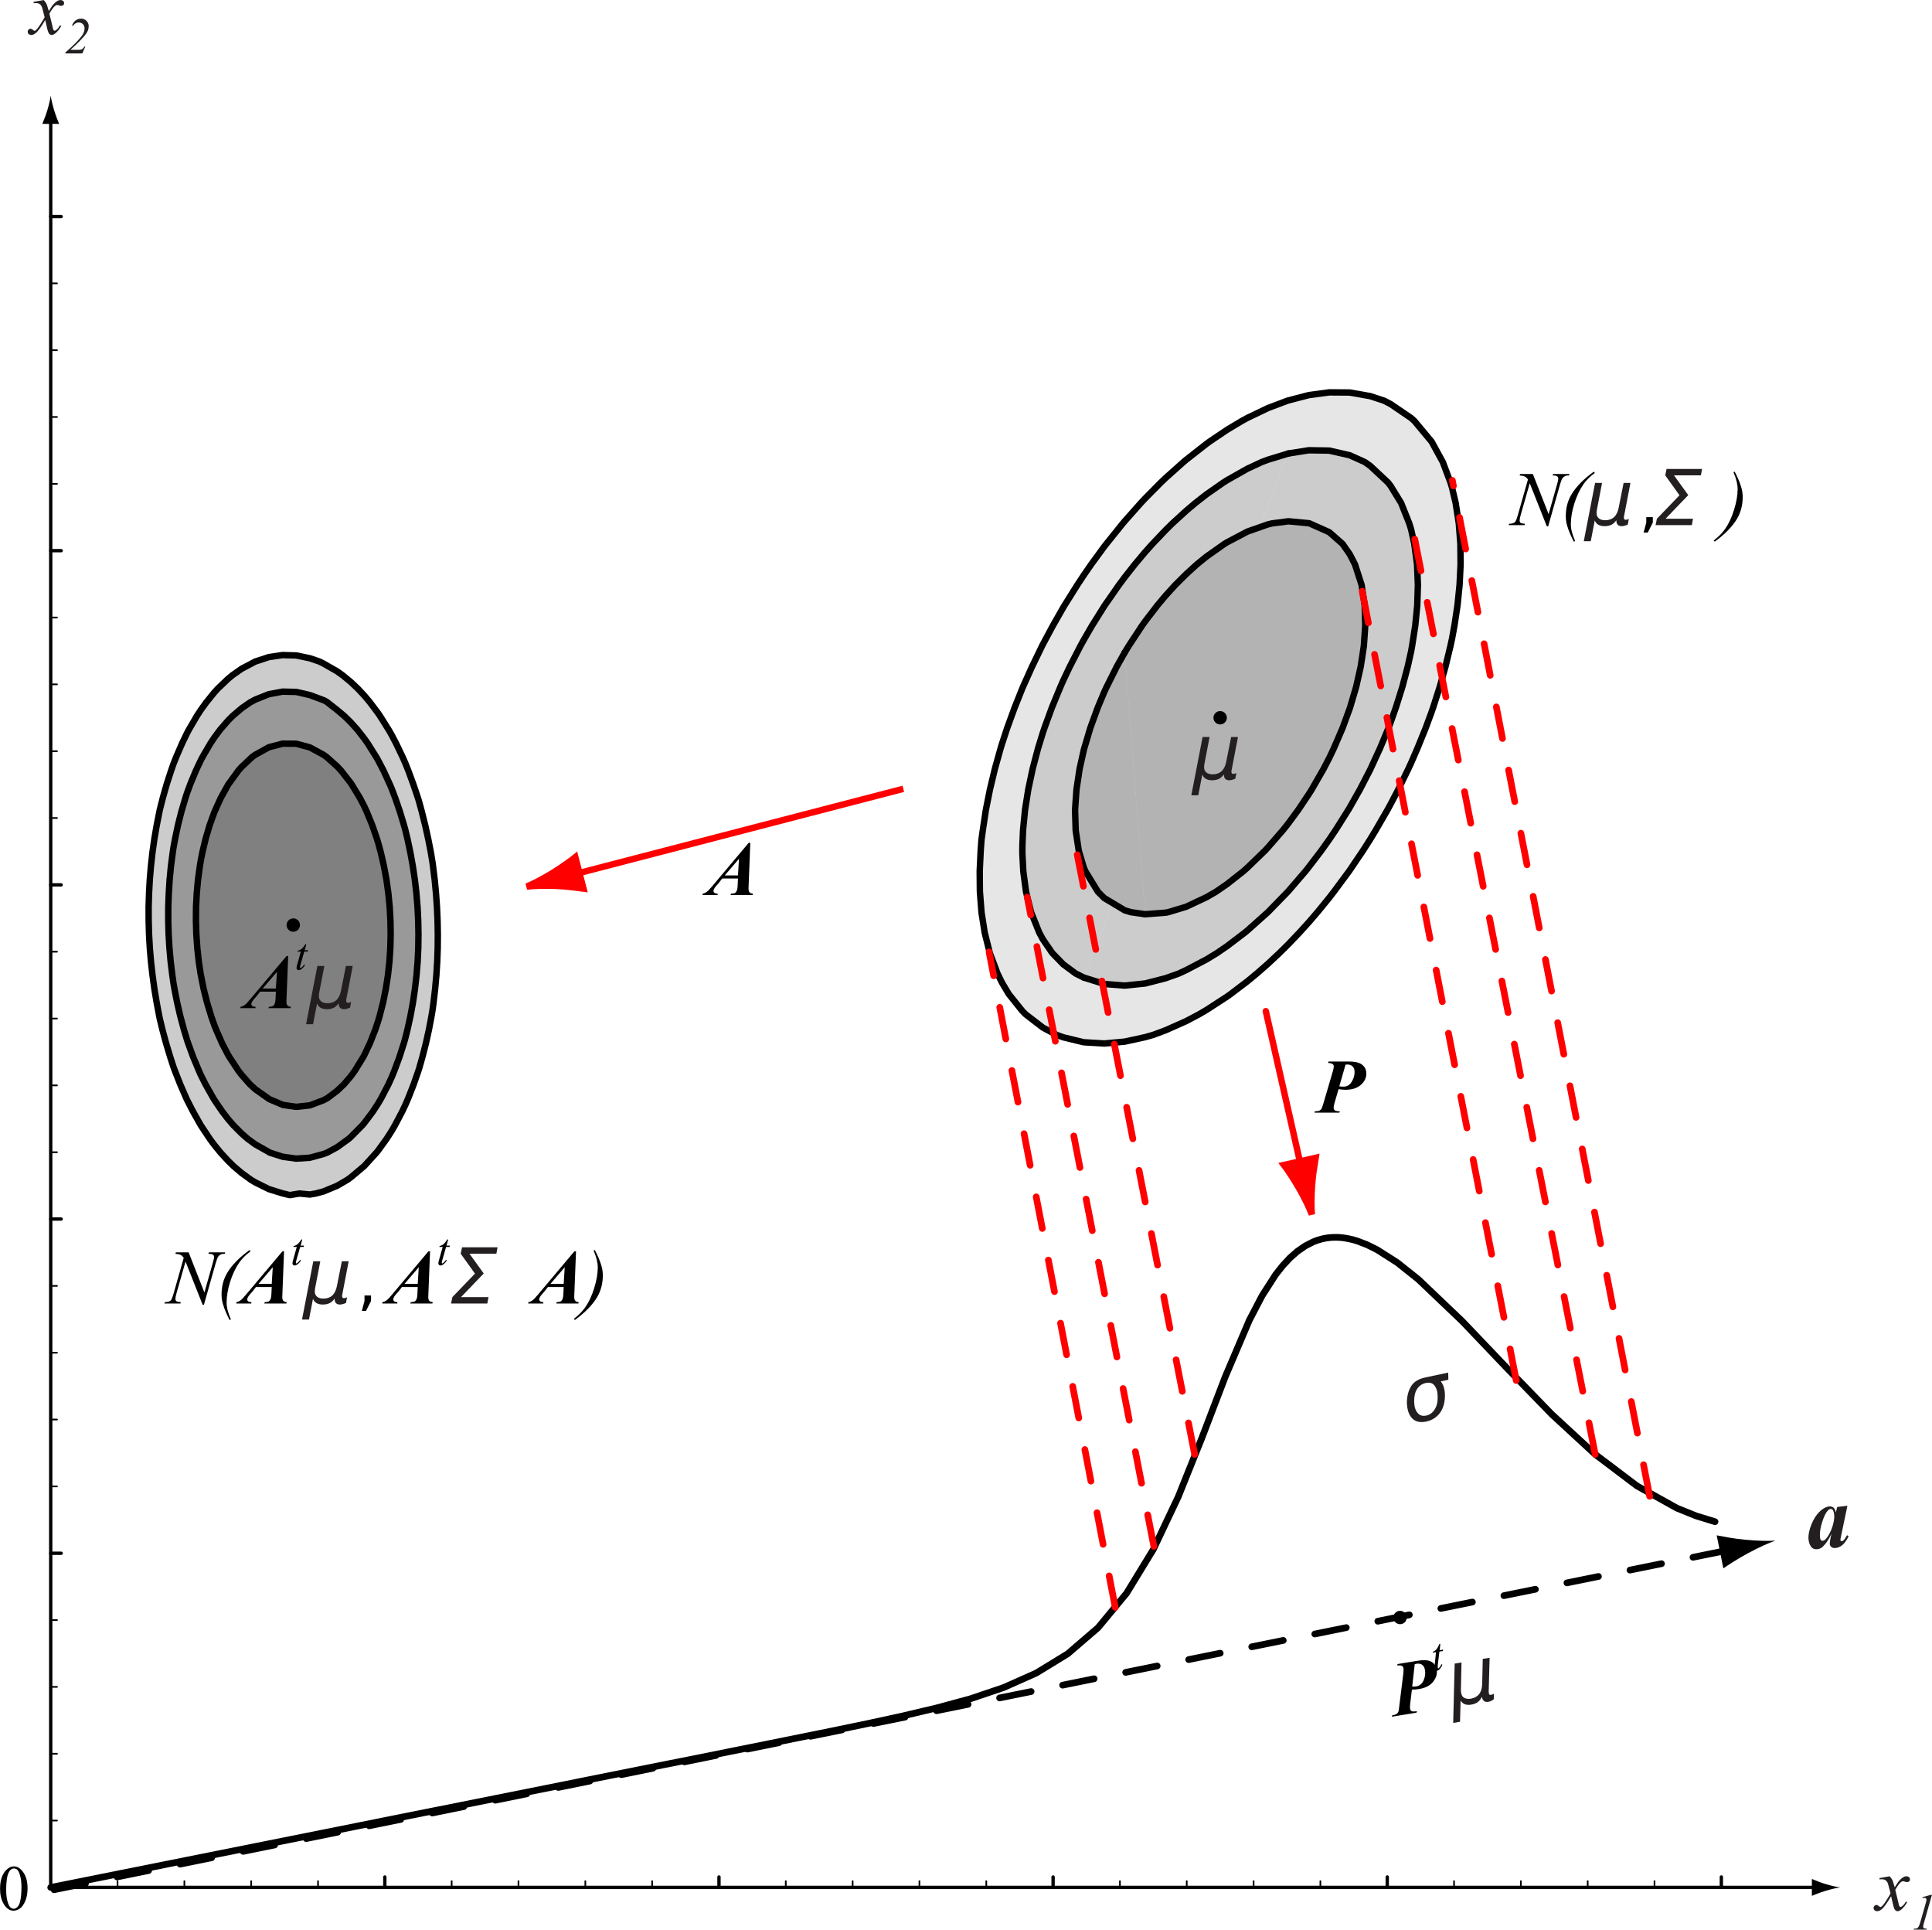 <?xml version="1.0" encoding="UTF-8" standalone="no"?>
<svg
   xmlns:dc="http://purl.org/dc/elements/1.1/"
   xmlns:cc="http://creativecommons.org/ns#"
   xmlns:rdf="http://www.w3.org/1999/02/22-rdf-syntax-ns#"
   xmlns:svg="http://www.w3.org/2000/svg"
   xmlns="http://www.w3.org/2000/svg"
   xmlns:xlink="http://www.w3.org/1999/xlink"
   xmlns:sodipodi="http://sodipodi.sourceforge.net/DTD/sodipodi-0.dtd"
   xmlns:inkscape="http://www.inkscape.org/namespaces/inkscape"
   width="203.11pt"
   height="202.827pt"
   viewBox="0 0 203.11 202.827"
   version="1.2"
   id="svg302"
   sodipodi:docname="transforms03.svg"
   inkscape:version="0.92.4 (5da689c313, 2019-01-14)">
  <sodipodi:namedview
     pagecolor="#ffffff"
     bordercolor="#666666"
     borderopacity="1"
     objecttolerance="10"
     gridtolerance="10"
     guidetolerance="10"
     inkscape:pageopacity="0"
     inkscape:pageshadow="2"
     inkscape:window-width="876"
     inkscape:window-height="543"
     id="namedview304"
     showgrid="false"
     inkscape:zoom="0.87266497"
     inkscape:cx="135.40691"
     inkscape:cy="135.21799"
     inkscape:window-x="0"
     inkscape:window-y="0"
     inkscape:window-maximized="0"
     inkscape:current-layer="svg302" />
  <defs
     id="defs103">
    <g
       id="g98">
      <symbol
         overflow="visible"
         id="glyph0-0">
        <path
           style="stroke:none;"
           d="M 0.938 0 L 0.938 -4.234 L 4.328 -4.234 L 4.328 0 Z M 1.047 -0.109 L 4.219 -0.109 L 4.219 -4.125 L 1.047 -4.125 Z M 1.047 -0.109 "
           id="path2" />
      </symbol>
      <symbol
         overflow="visible"
         id="glyph0-1">
        <path
           style="stroke:none;"
           d="M 0.25 -2.219 C 0.25 -2.727 0.32 -3.164 0.469 -3.531 C 0.625 -3.906 0.832 -4.18 1.094 -4.359 C 1.289 -4.504 1.492 -4.578 1.703 -4.578 C 2.047 -4.578 2.352 -4.398 2.625 -4.047 C 2.969 -3.609 3.141 -3.02 3.141 -2.281 C 3.141 -1.758 3.062 -1.316 2.906 -0.953 C 2.758 -0.586 2.57 -0.32 2.344 -0.156 C 2.113 0 1.891 0.078 1.672 0.078 C 1.242 0.078 0.891 -0.172 0.609 -0.672 C 0.367 -1.098 0.25 -1.613 0.25 -2.219 Z M 0.891 -2.125 C 0.891 -1.508 0.969 -1.008 1.125 -0.625 C 1.25 -0.289 1.438 -0.125 1.688 -0.125 C 1.801 -0.125 1.922 -0.176 2.047 -0.281 C 2.18 -0.395 2.281 -0.578 2.344 -0.828 C 2.445 -1.203 2.5 -1.734 2.5 -2.422 C 2.5 -2.93 2.441 -3.359 2.328 -3.703 C 2.254 -3.961 2.156 -4.145 2.031 -4.25 C 1.938 -4.32 1.828 -4.359 1.703 -4.359 C 1.555 -4.359 1.422 -4.289 1.297 -4.156 C 1.141 -3.969 1.031 -3.676 0.969 -3.281 C 0.914 -2.895 0.891 -2.508 0.891 -2.125 Z M 0.891 -2.125 "
           id="path5" />
      </symbol>
      <symbol
         overflow="visible"
         id="glyph1-0">
        <path
           style="stroke:none;"
           d="M 0.406 1.438 L 0.406 -5.719 L 4.453 -5.719 L 4.453 1.438 Z M 0.859 0.984 L 4 0.984 L 4 -5.266 L 0.859 -5.266 Z M 0.859 0.984 "
           id="path8" />
      </symbol>
      <symbol
         overflow="visible"
         id="glyph1-1">
        <path
           style="stroke:none;"
           d="M -0.109 1.688 L 1.078 -4.438 L 1.812 -4.438 L 1.281 -1.672 C 1.27 -1.617 1.258 -1.555 1.25 -1.484 C 1.238 -1.422 1.234 -1.352 1.234 -1.281 C 1.234 -1.039 1.312 -0.852 1.469 -0.719 C 1.625 -0.582 1.848 -0.516 2.141 -0.516 C 2.523 -0.516 2.836 -0.625 3.078 -0.844 C 3.316 -1.07 3.477 -1.406 3.562 -1.844 L 4.078 -4.438 L 4.797 -4.438 L 4.141 -1.031 C 4.129 -0.977 4.117 -0.93 4.109 -0.891 C 4.109 -0.859 4.109 -0.828 4.109 -0.797 C 4.109 -0.711 4.125 -0.648 4.156 -0.609 C 4.188 -0.578 4.238 -0.562 4.312 -0.562 C 4.344 -0.562 4.379 -0.566 4.422 -0.578 C 4.473 -0.586 4.539 -0.613 4.625 -0.656 L 4.516 -0.062 C 4.391 0 4.273 0.039 4.172 0.062 C 4.066 0.094 3.969 0.109 3.875 0.109 C 3.695 0.109 3.555 0.055 3.453 -0.047 C 3.359 -0.16 3.312 -0.316 3.312 -0.516 C 3.164 -0.297 2.988 -0.133 2.781 -0.031 C 2.57 0.062 2.332 0.109 2.062 0.109 C 1.812 0.109 1.594 0.055 1.406 -0.047 C 1.227 -0.16 1.109 -0.312 1.047 -0.5 L 0.625 1.688 Z M -0.109 1.688 "
           id="path11" />
      </symbol>
      <symbol
         overflow="visible"
         id="glyph2-0">
        <path
           style="stroke:none;"
           d="M 1.109 -0.188 L 0.281 -5.188 L 4.281 -5.844 L 5.109 -0.844 Z M 1.219 -0.328 L 4.969 -0.953 L 4.172 -5.703 L 0.422 -5.078 Z M 1.219 -0.328 "
           id="path14" />
      </symbol>
      <symbol
         overflow="visible"
         id="glyph2-1">
        <path
           style="stroke:none;"
           d="M 1.859 -2.812 L 1.672 -1.25 C 1.648 -1.039 1.648 -0.895 1.672 -0.812 C 1.68 -0.695 1.727 -0.613 1.812 -0.562 C 1.906 -0.508 2.098 -0.504 2.391 -0.547 L 2.344 -0.391 L -0.234 0.031 L -0.219 -0.109 C 0 -0.148 0.148 -0.195 0.234 -0.25 C 0.316 -0.301 0.383 -0.379 0.438 -0.484 C 0.469 -0.555 0.5 -0.75 0.531 -1.062 L 0.969 -4.594 C 0.988 -4.832 0.988 -5 0.969 -5.094 C 0.945 -5.195 0.891 -5.27 0.797 -5.312 C 0.711 -5.363 0.555 -5.375 0.328 -5.344 L 0.344 -5.5 L 2.438 -5.844 C 3.008 -5.938 3.438 -5.93 3.719 -5.828 C 4.145 -5.672 4.395 -5.363 4.469 -4.906 C 4.539 -4.457 4.41 -4.031 4.078 -3.625 C 3.754 -3.227 3.258 -2.977 2.594 -2.875 C 2.406 -2.844 2.16 -2.82 1.859 -2.812 Z M 1.891 -3.125 C 2.066 -3.133 2.211 -3.145 2.328 -3.156 C 2.68 -3.219 2.938 -3.43 3.094 -3.797 C 3.25 -4.16 3.297 -4.52 3.234 -4.875 C 3.191 -5.125 3.094 -5.305 2.938 -5.422 C 2.781 -5.535 2.582 -5.57 2.344 -5.531 C 2.289 -5.52 2.227 -5.504 2.156 -5.484 Z M 1.891 -3.125 "
           id="path17" />
      </symbol>
      <symbol
         overflow="visible"
         id="glyph3-0">
        <path
           style="stroke:none;"
           d="M 0.641 -0.109 L 0.156 -3.016 L 2.484 -3.406 L 2.969 -0.5 Z M 0.703 -0.203 L 2.891 -0.562 L 2.438 -3.328 L 0.25 -2.969 Z M 0.703 -0.203 "
           id="path20" />
      </symbol>
      <symbol
         overflow="visible"
         id="glyph3-1">
        <path
           style="stroke:none;"
           d="M 0.781 -2.844 L 0.719 -2.172 L 1.078 -2.234 L 1.047 -2.078 L 0.688 -2.031 L 0.516 -0.641 C 0.516 -0.484 0.516 -0.383 0.516 -0.344 C 0.523 -0.312 0.531 -0.285 0.531 -0.266 C 0.539 -0.254 0.555 -0.254 0.578 -0.266 C 0.609 -0.266 0.648 -0.301 0.703 -0.375 C 0.742 -0.406 0.812 -0.516 0.906 -0.703 L 1 -0.641 C 0.895 -0.41 0.785 -0.242 0.672 -0.141 C 0.609 -0.066 0.535 -0.023 0.453 -0.016 C 0.379 0.004 0.316 -0.004 0.266 -0.047 C 0.211 -0.086 0.18 -0.141 0.172 -0.203 C 0.16 -0.285 0.164 -0.414 0.188 -0.594 L 0.328 -1.969 L 0 -1.906 L 0 -2 C 0.164 -2.07 0.297 -2.164 0.391 -2.281 C 0.484 -2.395 0.582 -2.578 0.688 -2.828 Z M 0.781 -2.844 "
           id="path23" />
      </symbol>
      <symbol
         overflow="visible"
         id="glyph4-0">
        <path
           style="stroke:none;"
           d="M 0.641 1.359 L -0.531 -5.703 L 3.453 -6.375 L 4.625 0.688 Z M 1 0.828 L 4.109 0.312 L 3.094 -5.844 L -0.016 -5.328 Z M 1 0.828 "
           id="path26" />
      </symbol>
      <symbol
         overflow="visible"
         id="glyph4-1">
        <path
           style="stroke:none;"
           d="M 0.172 1.688 L 0.328 -4.547 L 1.047 -4.672 L 0.984 -1.859 C 0.984 -1.805 0.984 -1.742 0.984 -1.672 C 0.984 -1.609 0.992 -1.539 1.016 -1.469 C 1.047 -1.227 1.148 -1.055 1.328 -0.953 C 1.516 -0.848 1.75 -0.816 2.031 -0.859 C 2.414 -0.93 2.707 -1.094 2.906 -1.344 C 3.102 -1.602 3.207 -1.953 3.219 -2.391 L 3.281 -5.047 L 4 -5.156 L 3.906 -1.688 C 3.906 -1.633 3.906 -1.586 3.906 -1.547 C 3.906 -1.516 3.91 -1.484 3.922 -1.453 C 3.93 -1.367 3.953 -1.312 3.984 -1.281 C 4.023 -1.258 4.082 -1.254 4.156 -1.266 C 4.188 -1.273 4.223 -1.285 4.266 -1.297 C 4.316 -1.305 4.379 -1.336 4.453 -1.391 L 4.438 -0.797 C 4.32 -0.711 4.219 -0.648 4.125 -0.609 C 4.031 -0.566 3.938 -0.539 3.844 -0.531 C 3.664 -0.5 3.52 -0.531 3.406 -0.625 C 3.289 -0.719 3.219 -0.863 3.188 -1.062 C 3.07 -0.812 2.922 -0.617 2.734 -0.484 C 2.547 -0.359 2.316 -0.273 2.047 -0.234 C 1.805 -0.191 1.586 -0.207 1.391 -0.281 C 1.191 -0.363 1.047 -0.492 0.953 -0.672 L 0.891 1.562 Z M 0.172 1.688 "
           id="path29" />
      </symbol>
      <symbol
         overflow="visible"
         id="glyph5-0">
        <path
           style="stroke:none;"
           d="M 1.125 0 L 1.125 -5.062 L 5.172 -5.062 L 5.172 0 Z M 1.25 -0.125 L 5.047 -0.125 L 5.047 -4.938 L 1.25 -4.938 Z M 1.25 -0.125 "
           id="path32" />
      </symbol>
      <symbol
         overflow="visible"
         id="glyph5-1">
        <path
           style="stroke:none;"
           d="M 3.281 -1.734 L 1.625 -1.734 L 1.297 -1.312 L 0.906 -0.859 C 0.832 -0.766 0.781 -0.676 0.75 -0.594 C 0.719 -0.531 0.703 -0.473 0.703 -0.422 C 0.703 -0.359 0.734 -0.297 0.797 -0.234 C 0.867 -0.18 0.984 -0.148 1.141 -0.141 L 1.141 0 L -0.453 0 L -0.422 -0.141 C -0.273 -0.172 -0.148 -0.223 -0.047 -0.297 C 0.109 -0.398 0.32 -0.617 0.594 -0.953 L 4.406 -5.484 L 4.578 -5.484 L 4.406 -1.094 C 4.395 -0.863 4.391 -0.727 4.391 -0.688 C 4.391 -0.5 4.426 -0.363 4.5 -0.281 C 4.57 -0.207 4.691 -0.16 4.859 -0.141 L 4.828 0 L 2.5 0 L 2.547 -0.141 C 2.773 -0.16 2.906 -0.18 2.938 -0.203 C 3.008 -0.234 3.078 -0.305 3.141 -0.422 C 3.203 -0.547 3.238 -0.754 3.25 -1.047 Z M 3.281 -2.062 L 3.391 -3.812 L 1.891 -2.062 Z M 3.281 -2.062 "
           id="path35" />
      </symbol>
      <symbol
         overflow="visible"
         id="glyph5-2">
        <path
           style="stroke:none;"
           d="M 2.297 -2.469 L 1.859 -0.969 C 1.805 -0.758 1.781 -0.609 1.781 -0.516 C 1.781 -0.398 1.816 -0.312 1.891 -0.25 C 1.973 -0.188 2.156 -0.148 2.438 -0.141 L 2.375 0 L -0.234 0 L -0.203 -0.141 C 0.023 -0.148 0.18 -0.172 0.266 -0.203 C 0.359 -0.242 0.438 -0.312 0.5 -0.406 C 0.539 -0.469 0.609 -0.656 0.703 -0.969 L 1.703 -4.375 C 1.766 -4.602 1.797 -4.766 1.797 -4.859 C 1.797 -4.961 1.754 -5.047 1.672 -5.109 C 1.586 -5.18 1.43 -5.219 1.203 -5.219 L 1.234 -5.375 L 3.359 -5.375 C 3.941 -5.375 4.363 -5.297 4.625 -5.141 C 5.02 -4.91 5.219 -4.566 5.219 -4.109 C 5.219 -3.648 5.02 -3.25 4.625 -2.906 C 4.227 -2.57 3.695 -2.406 3.031 -2.406 C 2.832 -2.406 2.586 -2.426 2.297 -2.469 Z M 2.375 -2.766 C 2.551 -2.742 2.695 -2.734 2.812 -2.734 C 3.176 -2.734 3.461 -2.898 3.672 -3.234 C 3.879 -3.566 3.984 -3.914 3.984 -4.281 C 3.984 -4.531 3.914 -4.723 3.781 -4.859 C 3.645 -4.992 3.457 -5.062 3.219 -5.062 C 3.164 -5.062 3.102 -5.055 3.031 -5.047 Z M 2.375 -2.766 "
           id="path38" />
      </symbol>
      <symbol
         overflow="visible"
         id="glyph6-0">
        <path
           style="stroke:none;"
           d="M 0.656 0 L 0.656 -2.953 L 3.016 -2.953 L 3.016 0 Z M 0.734 -0.078 L 2.953 -0.078 L 2.953 -2.891 L 0.734 -2.891 Z M 0.734 -0.078 "
           id="path41" />
      </symbol>
      <symbol
         overflow="visible"
         id="glyph6-1">
        <path
           style="stroke:none;"
           d="M 1.234 -2.672 L 1.062 -2.031 L 1.422 -2.031 L 1.375 -1.891 L 1.016 -1.891 L 0.625 -0.531 C 0.582 -0.383 0.562 -0.289 0.562 -0.25 C 0.562 -0.219 0.566 -0.191 0.578 -0.172 C 0.586 -0.16 0.602 -0.156 0.625 -0.156 C 0.656 -0.156 0.703 -0.188 0.766 -0.25 C 0.805 -0.27 0.891 -0.363 1.016 -0.531 L 1.094 -0.469 C 0.957 -0.258 0.82 -0.113 0.688 -0.031 C 0.602 0.031 0.52 0.062 0.438 0.062 C 0.363 0.062 0.305 0.039 0.266 0 C 0.223 -0.051 0.203 -0.109 0.203 -0.172 C 0.203 -0.254 0.227 -0.379 0.281 -0.547 L 0.656 -1.891 L 0.312 -1.891 L 0.328 -1.984 C 0.504 -2.023 0.645 -2.094 0.75 -2.188 C 0.863 -2.281 0.992 -2.441 1.141 -2.672 Z M 1.234 -2.672 "
           id="path44" />
      </symbol>
      <symbol
         overflow="visible"
         id="glyph7-0">
        <path
           style="stroke:none;"
           d="M 1.125 0 L 1.125 -5.062 L 5.172 -5.062 L 5.172 0 Z M 1.25 -0.125 L 5.047 -0.125 L 5.047 -4.938 L 1.25 -4.938 Z M 1.25 -0.125 "
           id="path47" />
      </symbol>
      <symbol
         overflow="visible"
         id="glyph7-1">
        <path
           style="stroke:none;"
           d="M 2.328 -5.375 L 3.984 -1.156 L 4.875 -4.297 C 4.957 -4.555 5 -4.758 5 -4.906 C 5 -5 4.961 -5.07 4.891 -5.125 C 4.816 -5.188 4.688 -5.219 4.5 -5.219 C 4.469 -5.219 4.438 -5.219 4.406 -5.219 L 4.453 -5.375 L 6.172 -5.375 L 6.125 -5.219 C 5.945 -5.227 5.816 -5.211 5.734 -5.172 C 5.609 -5.109 5.516 -5.035 5.453 -4.953 C 5.367 -4.828 5.281 -4.609 5.188 -4.297 L 3.938 0.125 L 3.797 0.125 L 2 -4.406 L 1.047 -1.062 C 0.973 -0.812 0.938 -0.617 0.938 -0.484 C 0.938 -0.379 0.969 -0.301 1.031 -0.25 C 1.102 -0.195 1.258 -0.16 1.5 -0.141 L 1.469 0 L -0.219 0 L -0.172 -0.141 C 0.035 -0.148 0.176 -0.172 0.25 -0.203 C 0.363 -0.242 0.445 -0.305 0.5 -0.391 C 0.57 -0.504 0.656 -0.727 0.75 -1.062 L 1.812 -4.797 C 1.707 -4.953 1.598 -5.055 1.484 -5.109 C 1.367 -5.172 1.188 -5.207 0.938 -5.219 L 0.984 -5.375 Z M 2.328 -5.375 "
           id="path50" />
      </symbol>
      <symbol
         overflow="visible"
         id="glyph7-2">
        <path
           style="stroke:none;"
           d="M 1.531 1.672 L 1.391 1.734 C 1.078 1.129 0.852 0.598 0.719 0.141 C 0.602 -0.211 0.547 -0.57 0.547 -0.938 C 0.547 -1.789 0.742 -2.551 1.141 -3.219 C 1.629 -4.039 2.414 -4.844 3.5 -5.625 L 3.594 -5.484 C 3.102 -5.129 2.703 -4.727 2.391 -4.281 C 2.004 -3.719 1.688 -3.039 1.438 -2.25 C 1.195 -1.457 1.078 -0.738 1.078 -0.094 C 1.078 0.406 1.227 0.992 1.531 1.672 Z M 1.531 1.672 "
           id="path53" />
      </symbol>
      <symbol
         overflow="visible"
         id="glyph7-3">
        <path
           style="stroke:none;"
           d="M 1.188 -5.562 L 1.312 -5.625 C 1.625 -5.031 1.848 -4.504 1.984 -4.047 C 2.098 -3.691 2.156 -3.332 2.156 -2.969 C 2.156 -2.113 1.957 -1.348 1.562 -0.672 C 1.07 0.148 0.289 0.953 -0.781 1.734 L -0.891 1.609 C -0.398 1.242 0 0.836 0.312 0.391 C 0.695 -0.16 1.008 -0.832 1.25 -1.625 C 1.5 -2.426 1.625 -3.148 1.625 -3.797 C 1.625 -4.297 1.477 -4.883 1.188 -5.562 Z M 1.188 -5.562 "
           id="path56" />
      </symbol>
      <symbol
         overflow="visible"
         id="glyph7-4">
        <path
           style="stroke:none;"
           d="M 1.406 -3.578 C 1.531 -3.441 1.629 -3.305 1.703 -3.172 C 1.742 -3.078 1.82 -2.828 1.938 -2.422 L 2.281 -2.953 C 2.375 -3.078 2.484 -3.195 2.609 -3.312 C 2.742 -3.426 2.863 -3.504 2.969 -3.547 C 3.031 -3.566 3.098 -3.578 3.172 -3.578 C 3.285 -3.578 3.375 -3.547 3.438 -3.484 C 3.508 -3.43 3.547 -3.359 3.547 -3.266 C 3.547 -3.172 3.523 -3.102 3.484 -3.062 C 3.41 -3 3.328 -2.969 3.234 -2.969 C 3.18 -2.969 3.125 -2.977 3.062 -3 C 2.938 -3.039 2.852 -3.062 2.812 -3.062 C 2.75 -3.062 2.672 -3.023 2.578 -2.953 C 2.422 -2.816 2.227 -2.551 2 -2.156 L 2.328 -0.797 C 2.367 -0.586 2.406 -0.461 2.438 -0.422 C 2.477 -0.379 2.516 -0.359 2.547 -0.359 C 2.609 -0.359 2.676 -0.391 2.75 -0.453 C 2.895 -0.578 3.016 -0.734 3.109 -0.922 L 3.25 -0.859 C 3.082 -0.547 2.875 -0.285 2.625 -0.078 C 2.477 0.035 2.352 0.094 2.25 0.094 C 2.102 0.094 1.988 0.008 1.906 -0.156 C 1.844 -0.258 1.727 -0.703 1.562 -1.484 C 1.145 -0.766 0.812 -0.305 0.562 -0.109 C 0.406 0.023 0.25 0.094 0.094 0.094 C -0.008 0.094 -0.102 0.055 -0.188 -0.016 C -0.25 -0.078 -0.281 -0.156 -0.281 -0.25 C -0.281 -0.344 -0.25 -0.414 -0.188 -0.469 C -0.133 -0.531 -0.066 -0.562 0.016 -0.562 C 0.098 -0.562 0.188 -0.52 0.281 -0.438 C 0.352 -0.375 0.406 -0.344 0.438 -0.344 C 0.469 -0.344 0.508 -0.363 0.562 -0.406 C 0.688 -0.5 0.852 -0.711 1.062 -1.047 C 1.281 -1.379 1.426 -1.625 1.5 -1.781 C 1.332 -2.414 1.242 -2.754 1.234 -2.797 C 1.172 -2.961 1.086 -3.082 0.984 -3.156 C 0.891 -3.227 0.75 -3.266 0.562 -3.266 C 0.5 -3.266 0.426 -3.258 0.344 -3.25 L 0.344 -3.391 Z M 1.406 -3.578 "
           id="path59" />
      </symbol>
      <symbol
         overflow="visible"
         id="glyph8-0">
        <path
           style="stroke:none;"
           d="M 0.344 1.203 L 0.344 -4.766 L 3.719 -4.766 L 3.719 1.203 Z M 0.719 0.812 L 3.344 0.812 L 3.344 -4.391 L 0.719 -4.391 Z M 0.719 0.812 "
           id="path62" />
      </symbol>
      <symbol
         overflow="visible"
         id="glyph8-1">
        <path
           style="stroke:none;"
           d="M 0.797 -0.844 L 1.484 -0.844 L 1.484 -0.266 L 0.953 0.781 L 0.516 0.781 L 0.797 -0.266 Z M 0.797 -0.844 "
           id="path65" />
      </symbol>
      <symbol
         overflow="visible"
         id="glyph8-2">
        <path
           style="stroke:none;"
           d=""
           id="path68" />
      </symbol>
      <symbol
         overflow="visible"
         id="glyph9-0">
        <path
           style="stroke:none;"
           d="M 0.406 1.438 L 0.406 -5.719 L 4.453 -5.719 L 4.453 1.438 Z M 0.859 0.984 L 4 0.984 L 4 -5.266 L 0.859 -5.266 Z M 0.859 0.984 "
           id="path71" />
      </symbol>
      <symbol
         overflow="visible"
         id="glyph9-1">
        <path
           style="stroke:none;"
           d="M 1.266 -0.672 L 4.156 -0.672 L 4.031 0 L 0.219 0 L 0.359 -0.672 L 2.734 -3.141 L 1.234 -5.234 L 1.375 -5.906 L 5.109 -5.906 L 4.984 -5.234 L 2.156 -5.234 L 3.656 -3.156 Z M 1.266 -0.672 "
           id="path74" />
      </symbol>
      <symbol
         overflow="visible"
         id="glyph10-0">
        <path
           style="stroke:none;"
           d="M 1.312 -0.094 L 0.891 -6 L 5.609 -6.344 L 6.031 -0.438 Z M 1.438 -0.25 L 5.859 -0.562 L 5.453 -6.172 L 1.031 -5.859 Z M 1.438 -0.25 "
           id="path77" />
      </symbol>
      <symbol
         overflow="visible"
         id="glyph10-1">
        <path
           style="stroke:none;"
           d="M 4.203 -4.531 L 3.547 -1.406 L 3.469 -1.016 C 3.469 -0.973 3.469 -0.941 3.469 -0.922 C 3.469 -0.879 3.484 -0.848 3.516 -0.828 C 3.547 -0.805 3.578 -0.797 3.609 -0.797 C 3.672 -0.797 3.754 -0.848 3.859 -0.953 C 3.898 -0.992 4 -1.148 4.156 -1.422 L 4.328 -1.328 C 4.141 -0.922 3.926 -0.613 3.688 -0.406 C 3.457 -0.207 3.203 -0.098 2.922 -0.078 C 2.754 -0.066 2.617 -0.102 2.516 -0.188 C 2.41 -0.27 2.352 -0.379 2.344 -0.516 C 2.344 -0.641 2.375 -0.867 2.438 -1.203 L 2.531 -1.578 C 2.219 -0.941 1.906 -0.484 1.594 -0.203 C 1.414 -0.047 1.219 0.035 1 0.047 C 0.719 0.066 0.504 -0.031 0.359 -0.25 C 0.211 -0.469 0.129 -0.727 0.109 -1.031 C 0.078 -1.457 0.176 -1.957 0.406 -2.531 C 0.633 -3.113 0.945 -3.594 1.344 -3.969 C 1.676 -4.27 2 -4.43 2.312 -4.453 C 2.488 -4.461 2.629 -4.422 2.734 -4.328 C 2.848 -4.242 2.93 -4.07 2.984 -3.812 L 3.125 -4.391 Z M 2.812 -3.547 C 2.789 -3.797 2.738 -3.977 2.656 -4.094 C 2.594 -4.156 2.516 -4.188 2.422 -4.188 C 2.328 -4.176 2.234 -4.117 2.141 -4.016 C 1.941 -3.816 1.742 -3.414 1.547 -2.812 C 1.359 -2.219 1.281 -1.707 1.312 -1.281 C 1.32 -1.113 1.352 -0.992 1.406 -0.922 C 1.469 -0.859 1.535 -0.832 1.609 -0.844 C 1.742 -0.852 1.879 -0.945 2.016 -1.125 C 2.191 -1.352 2.352 -1.641 2.5 -1.984 C 2.738 -2.586 2.844 -3.109 2.812 -3.547 Z M 2.812 -3.547 "
           id="path80" />
      </symbol>
      <symbol
         overflow="visible"
         id="glyph11-0">
        <path
           style="stroke:none;"
           d="M 0.688 1.328 L -0.797 -5.672 L 3.172 -6.516 L 4.656 0.484 Z M 1.047 0.797 L 4.109 0.141 L 2.812 -5.984 L -0.25 -5.328 Z M 1.047 0.797 "
           id="path83" />
      </symbol>
      <symbol
         overflow="visible"
         id="glyph11-1">
        <path
           style="stroke:none;"
           d="M 1.953 -4.359 C 1.555 -4.273 1.25 -4.062 1.031 -3.719 C 0.82 -3.363 0.723 -2.93 0.734 -2.422 C 0.742 -1.879 0.863 -1.477 1.094 -1.219 C 1.32 -0.945 1.625 -0.852 2 -0.938 C 2.383 -1.02 2.688 -1.242 2.906 -1.609 C 3.125 -1.961 3.223 -2.41 3.203 -2.953 C 3.203 -3.441 3.086 -3.828 2.859 -4.109 C 2.648 -4.367 2.348 -4.453 1.953 -4.359 Z M 1.938 -4.953 L 4.312 -5.453 L 4.328 -4.703 L 3.531 -4.531 C 3.812 -4.188 3.957 -3.711 3.969 -3.109 C 3.977 -2.359 3.812 -1.738 3.469 -1.25 C 3.113 -0.758 2.629 -0.445 2.016 -0.312 C 1.379 -0.176 0.891 -0.281 0.547 -0.625 C 0.191 -0.969 0 -1.516 -0.031 -2.266 C -0.031 -3.004 0.141 -3.625 0.484 -4.125 C 0.766 -4.531 1.25 -4.805 1.938 -4.953 Z M 1.938 -4.953 "
           id="path86" />
      </symbol>
      <symbol
         overflow="visible"
         id="glyph12-0">
        <path
           style="stroke:none;"
           d="M 0.75 0 L 0.75 -3.375 L 3.453 -3.375 L 3.453 0 Z M 0.844 -0.078 L 3.375 -0.078 L 3.375 -3.297 L 0.844 -3.297 Z M 0.844 -0.078 "
           id="path89" />
      </symbol>
      <symbol
         overflow="visible"
         id="glyph12-1">
        <path
           style="stroke:none;"
           d="M 2.25 -3.656 L 1.406 -0.688 C 1.352 -0.52 1.328 -0.395 1.328 -0.312 C 1.328 -0.25 1.348 -0.195 1.391 -0.156 C 1.441 -0.125 1.551 -0.102 1.719 -0.094 L 1.688 0 L 0.328 0 L 0.359 -0.094 C 0.504 -0.102 0.602 -0.113 0.656 -0.125 C 0.727 -0.156 0.781 -0.203 0.812 -0.266 C 0.875 -0.336 0.938 -0.477 1 -0.688 L 1.609 -2.812 C 1.641 -2.945 1.66 -3.023 1.672 -3.047 C 1.672 -3.078 1.672 -3.109 1.672 -3.141 C 1.672 -3.203 1.656 -3.25 1.625 -3.281 C 1.594 -3.32 1.547 -3.344 1.484 -3.344 C 1.441 -3.344 1.375 -3.332 1.281 -3.312 L 1.234 -3.406 L 2.125 -3.656 Z M 2.25 -3.656 "
           id="path92" />
      </symbol>
      <symbol
         overflow="visible"
         id="glyph12-2">
        <path
           style="stroke:none;"
           d="M 1.859 0 L 0.078 0 L 0.078 -0.094 C 0.992 -0.895 1.598 -1.52 1.891 -1.969 C 2.023 -2.176 2.094 -2.395 2.094 -2.625 C 2.094 -2.812 2.035 -2.961 1.922 -3.078 C 1.805 -3.191 1.66 -3.25 1.484 -3.25 C 1.234 -3.25 1.031 -3.129 0.875 -2.891 L 0.781 -2.938 C 0.863 -3.164 0.988 -3.344 1.156 -3.469 C 1.332 -3.594 1.523 -3.656 1.734 -3.656 C 1.953 -3.656 2.141 -3.578 2.297 -3.422 C 2.453 -3.266 2.531 -3.078 2.531 -2.859 C 2.531 -2.703 2.504 -2.555 2.453 -2.422 C 2.367 -2.211 2.211 -1.984 1.984 -1.734 C 1.641 -1.336 1.18 -0.883 0.609 -0.375 L 1.5 -0.375 C 1.645 -0.375 1.766 -0.406 1.859 -0.469 C 1.953 -0.531 2.02 -0.613 2.062 -0.719 L 2.172 -0.719 Z M 1.859 0 "
           id="path95" />
      </symbol>
    </g>
    <clipPath
       id="clip1">
      <path
         d="M 201 199 L 203.109 199 L 203.109 202.828 L 201 202.828 Z M 201 199 "
         id="path100" />
    </clipPath>
  </defs>
  <g
     id="surface97">
    <path
       style="fill:none;stroke-width:0.703;stroke-linecap:round;stroke-linejoin:round;stroke:rgb(0%,0%,0%);stroke-opacity:1;stroke-dasharray:3.381,3.381;stroke-miterlimit:4;"
       d="M 5.68 4.194 L 181.988 39.948 "
       transform="matrix(1,0,0,-1,0,202.827)"
       id="path105" />
    <path
       style=" stroke:none;fill-rule:nonzero;fill:rgb(0%,0%,0%);fill-opacity:1;"
       d="M 183.473 161.844 C 182.266 161.73 181.461 161.566 180.473 161.383 L 181.176 164.855 C 181.473 164.633 182.691 163.836 183.762 163.266 C 184.902 162.648 185.957 162.172 186.656 161.938 C 185.922 161.992 184.766 161.965 183.473 161.844 "
       id="path107" />
    <path
       style="fill:none;stroke-width:0.351;stroke-linecap:round;stroke-linejoin:round;stroke:rgb(0%,0%,0%);stroke-opacity:1;stroke-miterlimit:4;"
       d="M 40.457 4.436 L 40.457 5.534 M 75.586 4.436 L 75.586 5.534 M 110.711 4.436 L 110.711 5.534 M 145.84 4.436 L 145.84 5.534 M 180.965 4.436 L 180.965 5.534 "
       transform="matrix(1,0,0,-1,0,202.827)"
       id="path109" />
    <path
       style="fill:none;stroke-width:0.176;stroke-linecap:round;stroke-linejoin:round;stroke:rgb(0%,0%,0%);stroke-opacity:1;stroke-miterlimit:4;"
       d="M 12.355 4.436 L 12.355 5.097 M 19.383 4.436 L 19.383 5.097 M 26.406 4.436 L 26.406 5.097 M 33.434 4.436 L 33.434 5.097 M 47.484 4.436 L 47.484 5.097 M 54.508 4.436 L 54.508 5.097 M 61.535 4.436 L 61.535 5.097 M 68.559 4.436 L 68.559 5.097 M 82.609 4.436 L 82.609 5.097 M 89.637 4.436 L 89.637 5.097 M 96.66 4.436 L 96.66 5.097 M 103.688 4.436 L 103.688 5.097 M 117.738 4.436 L 117.738 5.097 M 124.762 4.436 L 124.762 5.097 M 131.789 4.436 L 131.789 5.097 M 138.812 4.436 L 138.812 5.097 M 152.863 4.436 L 152.863 5.097 M 159.887 4.436 L 159.887 5.097 M 166.914 4.436 L 166.914 5.097 M 173.938 4.436 L 173.938 5.097 "
       transform="matrix(1,0,0,-1,0,202.827)"
       id="path111" />
    <path
       style="fill:none;stroke-width:0.351;stroke-linecap:round;stroke-linejoin:round;stroke:rgb(0%,0%,0%);stroke-opacity:1;stroke-miterlimit:4;"
       d="M 5.332 4.436 L 191.074 4.436 "
       transform="matrix(1,0,0,-1,0,202.827)"
       id="path113" />
    <path
       style=" stroke:none;fill-rule:nonzero;fill:rgb(0%,0%,0%);fill-opacity:1;"
       d="M 191.906 198.031 C 191.324 197.855 190.949 197.691 190.48 197.504 L 190.48 199.277 C 190.648 199.199 191.324 198.93 191.906 198.754 C 192.527 198.566 193.09 198.438 193.457 198.391 C 193.09 198.344 192.527 198.219 191.906 198.031 "
       id="path115" />
    <path
       style="fill:none;stroke-width:0.351;stroke-linecap:round;stroke-linejoin:round;stroke:rgb(0%,0%,0%);stroke-opacity:1;stroke-miterlimit:4;"
       d="M 5.332 4.436 L 6.43 4.436 "
       transform="matrix(1,0,0,-1,0,202.827)"
       id="path117" />
    <g
       style="fill:rgb(0%,0%,0%);fill-opacity:1;"
       id="g121">
      <use
         xlink:href="#glyph0-1"
         x="-0.244"
         y="200.757"
         id="use119" />
    </g>
    <path
       style="fill:none;stroke-width:0.351;stroke-linecap:round;stroke-linejoin:round;stroke:rgb(0%,0%,0%);stroke-opacity:1;stroke-miterlimit:4;"
       d="M 5.332 39.561 L 6.43 39.561 M 5.332 74.69 L 6.43 74.69 M 5.332 109.815 L 6.43 109.815 M 5.332 144.944 L 6.43 144.944 M 5.332 180.069 L 6.43 180.069 "
       transform="matrix(1,0,0,-1,0,202.827)"
       id="path123" />
    <path
       style="fill:none;stroke-width:0.176;stroke-linecap:round;stroke-linejoin:round;stroke:rgb(0%,0%,0%);stroke-opacity:1;stroke-miterlimit:4;"
       d="M 5.332 11.464 L 5.992 11.464 M 5.332 18.487 L 5.992 18.487 M 5.332 25.514 L 5.992 25.514 M 5.332 32.538 L 5.992 32.538 M 5.332 46.589 L 5.992 46.589 M 5.332 53.616 L 5.992 53.616 M 5.332 60.639 L 5.992 60.639 M 5.332 67.663 L 5.992 67.663 M 5.332 81.714 L 5.992 81.714 M 5.332 88.741 L 5.992 88.741 M 5.332 95.764 L 5.992 95.764 M 5.332 102.792 L 5.992 102.792 M 5.332 116.843 L 5.992 116.843 M 5.332 123.866 L 5.992 123.866 M 5.332 130.893 L 5.992 130.893 M 5.332 137.917 L 5.992 137.917 M 5.332 151.968 L 5.992 151.968 M 5.332 158.995 L 5.992 158.995 M 5.332 166.018 L 5.992 166.018 M 5.332 173.046 L 5.992 173.046 "
       transform="matrix(1,0,0,-1,0,202.827)"
       id="path125" />
    <path
       style="fill:none;stroke-width:0.351;stroke-linecap:round;stroke-linejoin:round;stroke:rgb(0%,0%,0%);stroke-opacity:1;stroke-miterlimit:4;"
       d="M 5.332 4.436 L 5.332 190.397 "
       transform="matrix(1,0,0,-1,0,202.827)"
       id="path127" />
    <path
       style=" stroke:none;fill-rule:nonzero;fill:rgb(0%,0%,0%);fill-opacity:1;"
       d="M 4.973 11.598 C 4.797 12.18 4.633 12.559 4.449 13.023 L 6.219 13.023 C 6.141 12.855 5.871 12.18 5.695 11.598 C 5.508 10.977 5.379 10.414 5.332 10.047 C 5.289 10.414 5.16 10.977 4.973 11.598 "
       id="path129" />
    <path
       style="fill:none;stroke-width:0.703;stroke-linecap:round;stroke-linejoin:round;stroke:rgb(0%,0%,0%);stroke-opacity:1;stroke-miterlimit:4;"
       d="M 5.332 4.436 L 12.5 5.87 L 16.086 6.585 L 19.668 7.304 L 26.84 8.737 L 34.008 10.171 L 37.59 10.889 L 41.176 11.608 L 51.93 13.757 L 55.512 14.472 L 59.098 15.19 L 62.68 15.909 L 69.852 17.343 L 73.434 18.057 L 80.602 19.495 L 84.184 20.218 L 87.77 20.944 L 91.348 21.686 L 94.922 22.464 L 98.477 23.304 L 102.016 24.264 L 105.508 25.444 L 108.93 26.964 L 112.25 28.995 L 115.434 31.733 L 118.434 35.354 L 121.242 39.952 L 123.863 45.483 L 126.352 51.682 L 128.801 58.089 L 131.336 64.042 L 132.684 66.628 L 134.105 68.843 L 134.848 69.784 L 135.613 70.608 L 136.406 71.304 L 137.227 71.87 L 138.07 72.3 L 138.504 72.464 L 138.945 72.593 L 139.168 72.643 L 139.391 72.686 L 139.617 72.718 L 139.734 72.733 L 139.848 72.745 L 139.961 72.753 L 140.078 72.761 L 140.195 72.764 L 140.309 72.768 L 140.543 72.768 L 140.66 72.764 L 141.012 72.741 L 141.133 72.725 L 141.25 72.714 L 141.734 72.632 L 142.223 72.522 L 142.719 72.374 L 143.727 71.987 L 144.758 71.475 L 146.898 70.112 L 149.113 68.347 L 153.719 63.956 L 158.438 59.011 L 163.129 54.175 L 167.703 49.956 L 172.094 46.639 L 176.289 44.304 L 178.316 43.487 L 180.301 42.878 "
       transform="matrix(1,0,0,-1,0,202.827)"
       id="path131" />
    <path
       style="fill-rule:nonzero;fill:rgb(90.195%,90.195%,90.195%);fill-opacity:1;stroke-width:0.676;stroke-linecap:round;stroke-linejoin:round;stroke:rgb(0%,0%,0%);stroke-opacity:1;stroke-miterlimit:4;"
       d="M 151.68 154.261 L 150.5 156.413 L 150.496 156.417 L 148.707 158.561 L 148.348 158.889 L 146.195 160.354 L 145.496 160.714 L 144.047 161.19 L 141.895 161.569 L 139.746 161.585 L 137.594 161.296 L 135.445 160.737 L 135.363 160.714 L 133.293 159.932 L 131.141 158.901 L 130.52 158.561 L 128.992 157.643 L 127.164 156.413 L 126.84 156.175 L 124.691 154.491 L 124.418 154.261 L 122.539 152.581 L 122.047 152.112 L 120.387 150.436 L 119.941 149.96 L 118.238 148.042 L 118.043 147.811 L 116.312 145.659 L 116.086 145.37 L 114.727 143.511 L 113.938 142.37 L 113.27 141.358 L 111.922 139.21 L 111.785 138.983 L 110.688 137.057 L 109.637 135.097 L 109.543 134.909 L 108.5 132.757 L 107.535 130.608 L 107.484 130.487 L 106.672 128.456 L 105.887 126.304 L 105.336 124.628 L 105.191 124.155 L 104.59 122.003 L 104.074 119.85 L 103.645 117.702 L 103.32 115.55 L 103.184 114.561 L 103.098 113.401 L 102.996 111.249 L 103.016 109.1 L 103.184 106.948 L 103.184 106.932 L 103.52 104.8 L 104.059 102.647 L 104.867 100.499 L 105.336 99.542 L 106.047 98.347 L 107.484 96.554 L 107.84 96.198 L 109.637 94.815 L 111.086 94.046 L 111.785 93.792 L 113.938 93.272 L 116.086 93.143 L 118.238 93.339 L 120.387 93.807 L 121.227 94.046 L 122.539 94.534 L 124.691 95.491 L 126.031 96.198 L 126.84 96.671 L 128.992 98.069 L 129.383 98.347 L 131.141 99.682 L 132.129 100.499 L 133.293 101.518 L 134.5 102.647 L 135.445 103.581 L 136.605 104.8 L 137.594 105.889 L 138.504 106.948 L 139.746 108.468 L 140.234 109.1 L 141.824 111.249 L 141.895 111.35 L 143.281 113.401 L 144.047 114.6 L 144.621 115.55 L 145.867 117.702 L 146.195 118.304 L 147.004 119.85 L 148.055 122.003 L 148.348 122.636 L 149.008 124.155 L 149.879 126.304 L 150.496 127.972 L 150.664 128.456 L 151.352 130.608 L 151.961 132.757 L 152.48 134.909 L 152.648 135.675 L 152.902 137.057 L 153.227 139.21 L 153.445 141.358 L 153.551 143.511 L 153.531 145.659 L 153.363 147.811 L 153.031 149.96 L 152.648 151.581 L 152.488 152.112 L 151.68 154.261 "
       transform="matrix(1,0,0,-1,0,202.827)"
       id="path133" />
    <path
       style="fill-rule:nonzero;fill:rgb(79.999%,79.999%,79.999%);fill-opacity:1;stroke-width:0.676;stroke-linecap:round;stroke-linejoin:round;stroke:rgb(0%,0%,0%);stroke-opacity:1;stroke-miterlimit:4;"
       d="M 113.938 100.073 L 116.086 99.401 L 118.238 99.229 L 120.387 99.452 L 122.539 100.003 L 123.93 100.499 L 124.691 100.854 L 126.84 101.979 L 127.934 102.647 L 128.992 103.37 L 130.871 104.8 L 131.141 105.022 L 133.293 106.944 L 133.297 106.948 L 135.391 109.1 L 135.445 109.159 L 137.242 111.249 L 137.594 111.69 L 138.898 113.401 L 139.746 114.589 L 140.395 115.55 L 141.75 117.702 L 141.895 117.944 L 142.973 119.85 L 144.047 121.925 L 144.082 122.003 L 145.074 124.155 L 145.969 126.304 L 146.195 126.901 L 146.746 128.456 L 147.422 130.608 L 147.992 132.757 L 148.348 134.35 L 148.449 134.909 L 148.785 137.057 L 148.996 139.21 L 149.062 141.358 L 148.973 143.511 L 148.684 145.659 L 148.348 147.186 L 148.156 147.811 L 147.297 149.96 L 146.195 151.753 L 145.918 152.112 L 144.047 153.862 L 143.48 154.261 L 141.895 154.975 L 139.746 155.464 L 137.594 155.499 L 135.445 155.159 "
       transform="matrix(1,0,0,-1,0,202.827)"
       id="path135" />
    <path
       style="fill-rule:nonzero;fill:rgb(79.999%,79.999%,79.999%);fill-opacity:1;stroke-width:0.676;stroke-linecap:round;stroke-linejoin:round;stroke:rgb(0%,0%,0%);stroke-opacity:1;stroke-miterlimit:4;"
       d="M 135.445 155.159 L 133.293 154.503 L 132.648 154.261 L 131.141 153.561 L 128.992 152.347 L 128.621 152.112 L 126.84 150.87 L 125.676 149.96 L 124.691 149.128 L 123.25 147.811 L 122.539 147.108 L 121.16 145.659 L 120.387 144.796 L 119.309 143.511 L 118.238 142.147 L 117.648 141.358 L 116.152 139.21 L 116.086 139.112 L 114.801 137.057 L 113.938 135.569 L 113.574 134.909 L 112.469 132.757 L 111.785 131.319 L 111.473 130.608 L 110.586 128.456 L 109.801 126.304 L 109.637 125.819 L 109.125 124.155 L 108.559 122.003 L 108.102 119.85 L 107.762 117.702 L 107.551 115.55 L 107.484 113.956 L 107.48 113.401 L 107.484 113.081 L 107.578 111.249 L 107.863 109.1 L 108.395 106.948 L 109.254 104.8 L 109.637 104.093 L 110.629 102.647 L 111.785 101.46 L 113.086 100.499 L 113.938 100.073 "
       transform="matrix(1,0,0,-1,0,202.827)"
       id="path137" />
    <path
       style="fill-rule:nonzero;fill:rgb(70.195%,70.195%,70.195%);fill-opacity:1;stroke-width:0.676;stroke-linecap:round;stroke-linejoin:round;stroke:rgb(0%,0%,0%);stroke-opacity:1;stroke-miterlimit:4;"
       d="M 120.387 106.729 L 122.539 106.893 L 122.816 106.948 L 124.691 107.511 L 126.84 108.522 L 127.84 109.1 L 128.992 109.893 L 130.715 111.249 L 131.141 111.628 L 132.973 113.401 L 133.293 113.745 L 134.863 115.55 L 135.445 116.284 L 136.488 117.702 L 137.594 119.354 L 137.906 119.85 L 139.145 122.003 L 139.746 123.163 L 140.219 124.155 L 141.145 126.304 L 141.895 128.354 L 141.93 128.456 L 142.566 130.608 L 143.051 132.757 L 143.379 134.909 L 143.527 137.057 L 143.469 139.21 L 143.141 141.358 L 142.445 143.511 L 141.895 144.577 L 141.141 145.659 L 139.746 146.886 L 137.676 147.811 L 137.594 147.831 L 135.445 148.034 L 133.734 147.811 L 133.293 147.706 L 131.141 146.952 L 128.992 145.819 L 128.727 145.659 L 126.84 144.327 L 125.832 143.511 L 124.691 142.468 L 123.574 141.358 L 122.539 140.222 L 121.688 139.21 L 120.387 137.518 L 120.059 137.057 L 118.645 134.909 L 118.238 134.237 "
       transform="matrix(1,0,0,-1,0,202.827)"
       id="path139" />
    <path
       style="fill-rule:nonzero;fill:rgb(70.195%,70.195%,70.195%);fill-opacity:1;stroke-width:0.676;stroke-linecap:round;stroke-linejoin:round;stroke:rgb(0%,0%,0%);stroke-opacity:1;stroke-miterlimit:4;"
       d="M 118.238 134.237 L 117.406 132.757 L 116.332 130.608 L 116.086 130.081 L 115.406 128.456 L 114.621 126.304 L 113.984 124.155 L 113.938 123.991 L 113.496 122.003 L 113.172 119.85 L 113.02 117.702 L 113.086 115.55 L 113.41 113.401 L 113.938 111.639 L 114.105 111.249 L 115.422 109.1 L 116.086 108.432 L 118.238 107.143 L 118.875 106.948 L 120.387 106.729 "
       transform="matrix(1,0,0,-1,0,202.827)"
       id="path141" />
    <path
       style="fill:none;stroke-width:1.405;stroke-linecap:round;stroke-linejoin:round;stroke:rgb(0%,0%,0%);stroke-opacity:1;stroke-miterlimit:4;"
       d="M 128.273 127.382 L 128.273 127.382 M 147.188 32.807 L 147.188 32.807 "
       transform="matrix(1,0,0,-1,0,202.827)"
       id="path143" />
    <path
       style=" stroke:none;fill-rule:nonzero;fill:rgb(0%,0%,0%);fill-opacity:1;"
       d="M 147.504 171.668 L 146.828 168.625 "
       id="path145" />
    <path
       style="fill:none;stroke-width:0.703;stroke-linecap:round;stroke-linejoin:round;stroke:rgb(100%,0%,0%);stroke-opacity:1;stroke-dasharray:3.381,3.381;stroke-miterlimit:4;"
       d="M 121.305 40.284 L 107.992 108.53 M 117.246 33.862 L 103.98 102.772 M 159.402 57.722 L 143.047 141.514 M 125.594 49.944 L 112.957 114.468 M 173.43 45.55 L 152.684 152.335 M 167.703 49.956 L 148.645 146.597 "
       transform="matrix(1,0,0,-1,0,202.827)"
       id="path147" />
    <g
       style="fill:rgb(13.725%,12.157%,12.549%);fill-opacity:1;"
       id="g151">
      <use
         xlink:href="#glyph1-1"
         x="125.351"
         y="81.907"
         id="use149" />
    </g>
    <g
       style="fill:rgb(0%,0%,0%);fill-opacity:1;"
       id="g155">
      <use
         xlink:href="#glyph2-1"
         x="146.572"
         y="180.414"
         id="use153" />
    </g>
    <g
       style="fill:rgb(0%,0%,0%);fill-opacity:1;"
       id="g159">
      <use
         xlink:href="#glyph3-1"
         x="150.638"
         y="175.626"
         id="use157" />
    </g>
    <g
       style="fill:rgb(13.725%,12.157%,12.549%);fill-opacity:1;"
       id="g163">
      <use
         xlink:href="#glyph4-1"
         x="152.601"
         y="179.413"
         id="use161" />
    </g>
    <path
       style="fill-rule:nonzero;fill:rgb(79.999%,79.999%,79.999%);fill-opacity:1;stroke-width:0.676;stroke-linecap:round;stroke-linejoin:round;stroke:rgb(0%,0%,0%);stroke-opacity:1;stroke-miterlimit:4;"
       d="M 16.801 95.729 L 17.078 94.585 L 17.465 93.151 L 17.898 91.718 L 18.234 90.686 L 18.383 90.284 L 18.949 88.847 L 19.574 87.413 L 19.668 87.206 L 20.297 85.983 L 21.102 84.557 L 21.109 84.546 L 22.062 83.112 L 22.535 82.475 L 23.184 81.679 L 23.969 80.823 L 24.562 80.245 L 25.406 79.526 L 26.391 78.811 L 26.84 78.542 L 28.27 77.835 L 29.707 77.389 L 29.762 77.378 L 30.465 77.206 L 31.477 77.374 L 32.574 77.268 L 33.203 77.378 L 34.008 77.593 L 35.441 78.186 L 36.512 78.811 L 36.875 79.069 L 38.27 80.245 L 38.309 80.28 L 39.582 81.679 L 39.742 81.878 L 40.637 83.112 L 41.176 83.952 L 41.52 84.546 L 42.277 85.983 L 42.609 86.679 L 42.926 87.413 L 43.488 88.847 L 43.988 90.284 L 44.043 90.448 L 44.406 91.718 L 44.773 93.151 L 45.09 94.585 L 45.363 96.018 L 45.477 96.702 L 45.578 97.452 L 45.746 98.886 L 45.875 100.319 L 45.965 101.753 L 46.016 103.182 L 46.027 104.62 L 46 106.054 L 45.938 107.487 L 45.836 108.921 L 45.699 110.354 L 45.52 111.788 L 45.477 112.128 L 45.297 113.222 L 45.016 114.655 L 44.699 116.089 L 44.34 117.522 L 44.043 118.612 L 43.938 118.956 L 43.453 120.389 L 42.926 121.823 L 42.609 122.612 L 42.324 123.257 L 41.637 124.69 L 41.176 125.569 L 40.855 126.128 L 39.957 127.557 L 39.742 127.874 L 38.902 128.991 L 38.309 129.702 L 37.629 130.429 L 36.875 131.143 L 36.004 131.862 L 35.441 132.261 L 34.008 133.081 L 33.582 133.292 L 32.574 133.636 L 31.141 133.932 L 29.707 133.972 L 28.27 133.761 L 26.844 133.292 L 26.84 133.292 L 25.406 132.534 L 24.445 131.862 L 23.969 131.468 L 22.883 130.429 L 22.535 130.046 L 21.68 128.991 L 21.102 128.19 L 20.691 127.557 L 19.855 126.128 L 19.668 125.776 L 19.145 124.69 L 18.523 123.257 L 18.234 122.526 L 17.988 121.823 L 17.523 120.389 L 17.117 118.956 L 16.801 117.714 L 16.762 117.522 L 16.477 116.089 L 16.23 114.655 L 16.027 113.222 L 15.867 111.788 L 15.746 110.354 L 15.668 108.921 L 15.625 107.487 L 15.629 106.054 L 15.668 104.62 L 15.75 103.182 L 15.871 101.753 L 16.035 100.319 L 16.23 98.886 L 16.469 97.452 L 16.742 96.018 L 16.801 95.729 "
       transform="matrix(1,0,0,-1,0,202.827)"
       id="path165" />
    <path
       style="fill-rule:nonzero;fill:rgb(59.999%,59.999%,59.999%);fill-opacity:1;stroke-width:0.676;stroke-linecap:round;stroke-linejoin:round;stroke:rgb(0%,0%,0%);stroke-opacity:1;stroke-miterlimit:4;"
       d="M 25.406 83.679 L 26.051 83.112 L 26.84 82.538 L 28.27 81.733 L 28.344 81.679 L 29.707 81.241 L 31.141 81.042 L 32.574 81.136 L 34.008 81.526 L 34.406 81.679 L 35.441 82.241 L 36.648 83.112 L 36.875 83.311 L 38.094 84.546 L 38.309 84.8 L 39.199 85.983 L 39.742 86.819 L 40.09 87.413 L 40.836 88.847 L 41.176 89.593 L 41.461 90.284 L 41.992 91.718 L 42.453 93.151 L 42.609 93.698 L 42.832 94.585 L 43.148 96.018 L 43.414 97.452 L 43.625 98.886 L 43.789 100.319 L 43.906 101.753 L 43.973 103.182 L 43.992 104.62 L 43.965 106.054 L 43.895 107.487 L 43.777 108.921 L 43.613 110.354 L 43.398 111.788 L 43.141 113.222 L 42.836 114.655 L 42.609 115.597 L 42.473 116.089 L 42.039 117.522 L 41.547 118.956 L 41.176 119.929 L 40.98 120.389 L 40.32 121.823 L 39.742 122.932 L 39.555 123.257 L 38.656 124.69 L 38.309 125.182 L 37.57 126.128 L 36.875 126.901 L 36.207 127.557 L 35.441 128.202 L 34.352 129.054 L 34.07 129.21 L 32.574 129.768 L 31.141 130.097 L 29.707 130.128 L 28.27 129.862 L 26.84 129.292 L 26.285 128.991 L 25.406 128.382 L 24.441 127.557 L 23.969 127.081 L 23.145 126.128 L 22.535 125.307 L 22.125 124.69 L 21.289 123.257 L 21.102 122.901 L 20.594 121.823 L 20 120.389 L 19.668 119.487 L 19.496 118.956 L 19.07 117.522 L 18.707 116.089 L 18.406 114.655 L 18.234 113.718 L 18.16 113.222 L 17.973 111.788 L 17.832 110.354 L 17.742 108.921 L 17.691 107.487 L 17.688 106.054 L 17.727 104.62 L 17.812 103.182 L 17.941 101.753 L 18.117 100.319 L 18.234 99.495 L 18.34 98.886 L 18.621 97.452 L 18.953 96.018 L 19.34 94.585 L 19.668 93.495 L 19.785 93.151 L 20.309 91.718 L 20.91 90.284 L 21.102 89.85 L 21.605 88.847 L 22.414 87.413 L 22.535 87.214 L 23.371 85.983 L 23.969 85.21 L 24.539 84.546 L 25.406 83.679 "
       transform="matrix(1,0,0,-1,0,202.827)"
       id="path167" />
    <path
       style="fill-rule:nonzero;fill:rgb(50.195%,50.195%,50.195%);fill-opacity:1;stroke-width:0.676;stroke-linecap:round;stroke-linejoin:round;stroke:rgb(0%,0%,0%);stroke-opacity:1;stroke-miterlimit:4;"
       d="M 23.969 120.323 L 23.211 118.956 L 22.562 117.522 L 22.535 117.46 L 22.039 116.089 L 21.617 114.655 L 21.273 113.222 L 21.102 112.347 L 21.012 111.788 L 20.816 110.354 L 20.684 108.921 L 20.609 107.487 L 20.598 106.054 L 20.641 104.62 L 20.742 103.182 L 20.898 101.753 L 21.102 100.405 L 21.121 100.319 L 21.406 98.886 L 21.766 97.452 L 22.199 96.018 L 22.535 95.061 L 22.723 94.585 L 23.352 93.151 L 23.969 91.968 L 24.117 91.718 L 25.059 90.284 L 25.406 89.839 L 26.281 88.847 L 26.84 88.335 L 28.312 87.292 L 29.746 86.686 L 31.141 86.483 L 32.574 86.639 L 34.008 87.182 L 34.434 87.413 L 35.441 88.171 L 36.156 88.847 L 36.875 89.69 L 37.309 90.284 L 38.188 91.718 L 38.309 91.944 L 38.883 93.151 L 39.449 94.585 L 39.742 95.464 L 39.906 96.018 L 40.273 97.452 L 40.562 98.886 L 40.785 100.319 L 40.941 101.753 L 41.035 103.182 L 41.07 104.62 L 41.047 106.054 L 40.969 107.487 L 40.828 108.921 L 40.629 110.354 L 40.363 111.788 L 40.035 113.222 L 39.742 114.292 L 39.629 114.655 L 39.137 116.089 L 38.547 117.522 L 38.309 118.042 L 37.836 118.956 L 36.965 120.389 L 36.875 120.522 L 35.859 121.823 L 35.441 122.272 L 34.336 123.257 L 34.008 123.491 L 32.574 124.268 L 31.141 124.651 L 29.707 124.663 L 28.27 124.284 L 26.84 123.495 L 26.508 123.257 L 25.406 122.222 L 25.055 121.823 L 24.012 120.389 L 23.969 120.323 "
       transform="matrix(1,0,0,-1,0,202.827)"
       id="path169" />
    <path
       style="fill:none;stroke-width:1.405;stroke-linecap:round;stroke-linejoin:round;stroke:rgb(0%,0%,0%);stroke-opacity:1;stroke-miterlimit:4;"
       d="M 30.832 105.593 L 30.832 105.593 "
       transform="matrix(1,0,0,-1,0,202.827)"
       id="path171" />
    <g
       style="fill:rgb(0%,0%,0%);fill-opacity:1;"
       id="g175">
      <use
         xlink:href="#glyph5-1"
         x="25.721"
         y="105.97"
         id="use173" />
    </g>
    <g
       style="fill:rgb(0%,0%,0%);fill-opacity:1;"
       id="g179">
      <use
         xlink:href="#glyph6-1"
         x="30.971"
         y="101.913"
         id="use177" />
    </g>
    <g
       style="fill:rgb(13.725%,12.157%,12.549%);fill-opacity:1;"
       id="g183">
      <use
         xlink:href="#glyph1-1"
         x="32.287"
         y="105.97"
         id="use181" />
    </g>
    <g
       style="fill:rgb(0%,0%,0%);fill-opacity:1;"
       id="g187">
      <use
         xlink:href="#glyph7-1"
         x="158.821"
         y="55.199"
         id="use185" />
    </g>
    <g
       style="fill:rgb(0%,0%,0%);fill-opacity:1;"
       id="g191">
      <use
         xlink:href="#glyph7-2"
         x="164.063"
         y="55.199"
         id="use189" />
    </g>
    <g
       style="fill:rgb(13.725%,12.157%,12.549%);fill-opacity:1;"
       id="g195">
      <use
         xlink:href="#glyph1-1"
         x="166.611"
         y="55.199"
         id="use193" />
    </g>
    <g
       style="fill:rgb(0%,0%,0%);fill-opacity:1;"
       id="g199">
      <use
         xlink:href="#glyph8-1"
         x="172.275"
         y="55.199"
         id="use197" />
    </g>
    <g
       style="fill:rgb(13.725%,12.157%,12.549%);fill-opacity:1;"
       id="g203">
      <use
         xlink:href="#glyph9-1"
         x="173.83"
         y="55.199"
         id="use201" />
    </g>
    <g
       style="fill:rgb(0%,0%,0%);fill-opacity:1;"
       id="g207">
      <use
         xlink:href="#glyph7-3"
         x="181.053"
         y="55.199"
         id="use205" />
    </g>
    <g
       style="fill:rgb(0%,0%,0%);fill-opacity:1;"
       id="g211">
      <use
         xlink:href="#glyph5-2"
         x="138.424"
         y="116.955"
         id="use209" />
    </g>
    <g
       style="fill:rgb(0%,0%,0%);fill-opacity:1;"
       id="g215">
      <use
         xlink:href="#glyph7-1"
         x="17.504"
         y="137.014"
         id="use213" />
    </g>
    <g
       style="fill:rgb(0%,0%,0%);fill-opacity:1;"
       id="g219">
      <use
         xlink:href="#glyph7-2"
         x="22.745"
         y="137.014"
         id="use217" />
    </g>
    <g
       style="fill:rgb(0%,0%,0%);fill-opacity:1;"
       id="g223">
      <use
         xlink:href="#glyph5-1"
         x="25.285"
         y="137.014"
         id="use221" />
    </g>
    <g
       style="fill:rgb(0%,0%,0%);fill-opacity:1;"
       id="g227">
      <use
         xlink:href="#glyph6-1"
         x="30.543"
         y="132.957"
         id="use225" />
    </g>
    <g
       style="fill:rgb(13.725%,12.157%,12.549%);fill-opacity:1;"
       id="g231">
      <use
         xlink:href="#glyph1-1"
         x="31.859"
         y="137.014"
         id="use229" />
    </g>
    <g
       style="fill:rgb(0%,0%,0%);fill-opacity:1;"
       id="g235">
      <use
         xlink:href="#glyph8-1"
         x="37.523"
         y="137.014"
         id="use233" />
    </g>
    <g
       style="fill:rgb(0%,0%,0%);fill-opacity:1;"
       id="g239">
      <use
         xlink:href="#glyph8-2"
         x="39.072"
         y="137.014"
         id="use237" />
    </g>
    <g
       style="fill:rgb(0%,0%,0%);fill-opacity:1;"
       id="g243">
      <use
         xlink:href="#glyph5-1"
         x="40.634"
         y="137.014"
         id="use241" />
    </g>
    <g
       style="fill:rgb(0%,0%,0%);fill-opacity:1;"
       id="g247">
      <use
         xlink:href="#glyph6-1"
         x="45.883"
         y="132.957"
         id="use245" />
    </g>
    <g
       style="fill:rgb(13.725%,12.157%,12.549%);fill-opacity:1;"
       id="g251">
      <use
         xlink:href="#glyph9-1"
         x="47.199"
         y="137.014"
         id="use249" />
    </g>
    <g
       style="fill:rgb(0%,0%,0%);fill-opacity:1;"
       id="g255">
      <use
         xlink:href="#glyph5-1"
         x="55.978"
         y="137.014"
         id="use253" />
    </g>
    <g
       style="fill:rgb(0%,0%,0%);fill-opacity:1;"
       id="g259">
      <use
         xlink:href="#glyph7-3"
         x="61.219"
         y="137.014"
         id="use257" />
    </g>
    <g
       style="fill:rgb(0%,0%,0%);fill-opacity:1;"
       id="g263">
      <use
         xlink:href="#glyph5-1"
         x="74.301"
         y="94.078"
         id="use261" />
    </g>
    <g
       style="fill:rgb(13.725%,12.157%,12.549%);fill-opacity:1;"
       id="g267">
      <use
         xlink:href="#glyph10-1"
         x="190.017"
         y="162.795"
         id="use265" />
    </g>
    <path
       style="fill-rule:nonzero;fill:rgb(100%,0%,0%);fill-opacity:1;stroke-width:0.676;stroke-linecap:butt;stroke-linejoin:miter;stroke:rgb(100%,0%,0%);stroke-opacity:1;stroke-miterlimit:4;"
       d="M 59.805 110.784 L 94.965 119.913 "
       transform="matrix(1,0,0,-1,0,202.827)"
       id="path269" />
    <path
       style="fill-rule:nonzero;fill:rgb(100%,0%,0%);fill-opacity:1;stroke-width:0.676;stroke-linecap:butt;stroke-linejoin:miter;stroke:rgb(100%,0%,0%);stroke-opacity:1;stroke-miterlimit:4;"
       d="M 58.434 109.714 C 59.602 109.667 60.383 109.55 61.34 109.425 L 60.484 112.725 C 60.211 112.499 59.082 111.671 58.082 111.061 C 57.016 110.413 56.027 109.901 55.371 109.636 C 56.074 109.729 57.184 109.761 58.434 109.714 Z M 58.434 109.714 "
       transform="matrix(1,0,0,-1,0,202.827)"
       id="path271" />
    <g
       style="fill:rgb(13.725%,12.157%,12.549%);fill-opacity:1;"
       id="g275">
      <use
         xlink:href="#glyph11-1"
         x="147.936"
         y="149.731"
         id="use273" />
    </g>
    <path
       style=" stroke:none;fill-rule:nonzero;fill:rgb(13.725%,12.157%,12.549%);fill-opacity:1;"
       d="M 142.746 146.137 L 156.418 142.652 "
       id="path277" />
    <path
       style="fill-rule:nonzero;fill:rgb(100%,0%,0%);fill-opacity:1;stroke-width:0.676;stroke-linecap:round;stroke-linejoin:round;stroke:rgb(100%,0%,0%);stroke-opacity:1;stroke-miterlimit:4;"
       d="M 136.906 79.636 L 133.074 96.542 "
       transform="matrix(1,0,0,-1,0,202.827)"
       id="path279" />
    <path
       style="fill-rule:nonzero;fill:rgb(100%,0%,0%);fill-opacity:1;stroke-width:0.676;stroke-linecap:butt;stroke-linejoin:miter;stroke:rgb(100%,0%,0%);stroke-opacity:1;stroke-miterlimit:4;"
       d="M 137.934 78.233 C 138.016 79.397 138.16 80.175 138.312 81.128 L 134.984 80.374 C 135.203 80.097 136 78.94 136.574 77.925 C 137.191 76.839 137.672 75.835 137.914 75.167 C 137.844 75.874 137.844 76.987 137.934 78.233 Z M 137.934 78.233 "
       transform="matrix(1,0,0,-1,0,202.827)"
       id="path281" />
    <g
       style="fill:rgb(13.725%,12.157%,12.549%);fill-opacity:1;"
       id="g285">
      <use
         xlink:href="#glyph7-4"
         x="197.25"
         y="200.798"
         id="use283" />
    </g>
    <g
       clip-path="url(#clip1)"
       clip-rule="nonzero"
       id="g291">
      <g
         style="fill:rgb(13.725%,12.157%,12.549%);fill-opacity:1;"
         id="g289">
        <use
           xlink:href="#glyph12-1"
           x="200.852"
           y="202.827"
           id="use287" />
      </g>
    </g>
    <g
       style="fill:rgb(13.725%,12.157%,12.549%);fill-opacity:1;"
       id="g295">
      <use
         xlink:href="#glyph7-4"
         x="3.192"
         y="3.585"
         id="use293" />
    </g>
    <g
       style="fill:rgb(13.725%,12.157%,12.549%);fill-opacity:1;"
       id="g299">
      <use
         xlink:href="#glyph12-2"
         x="6.794"
         y="5.614"
         id="use297" />
    </g>
  </g>
</svg>
